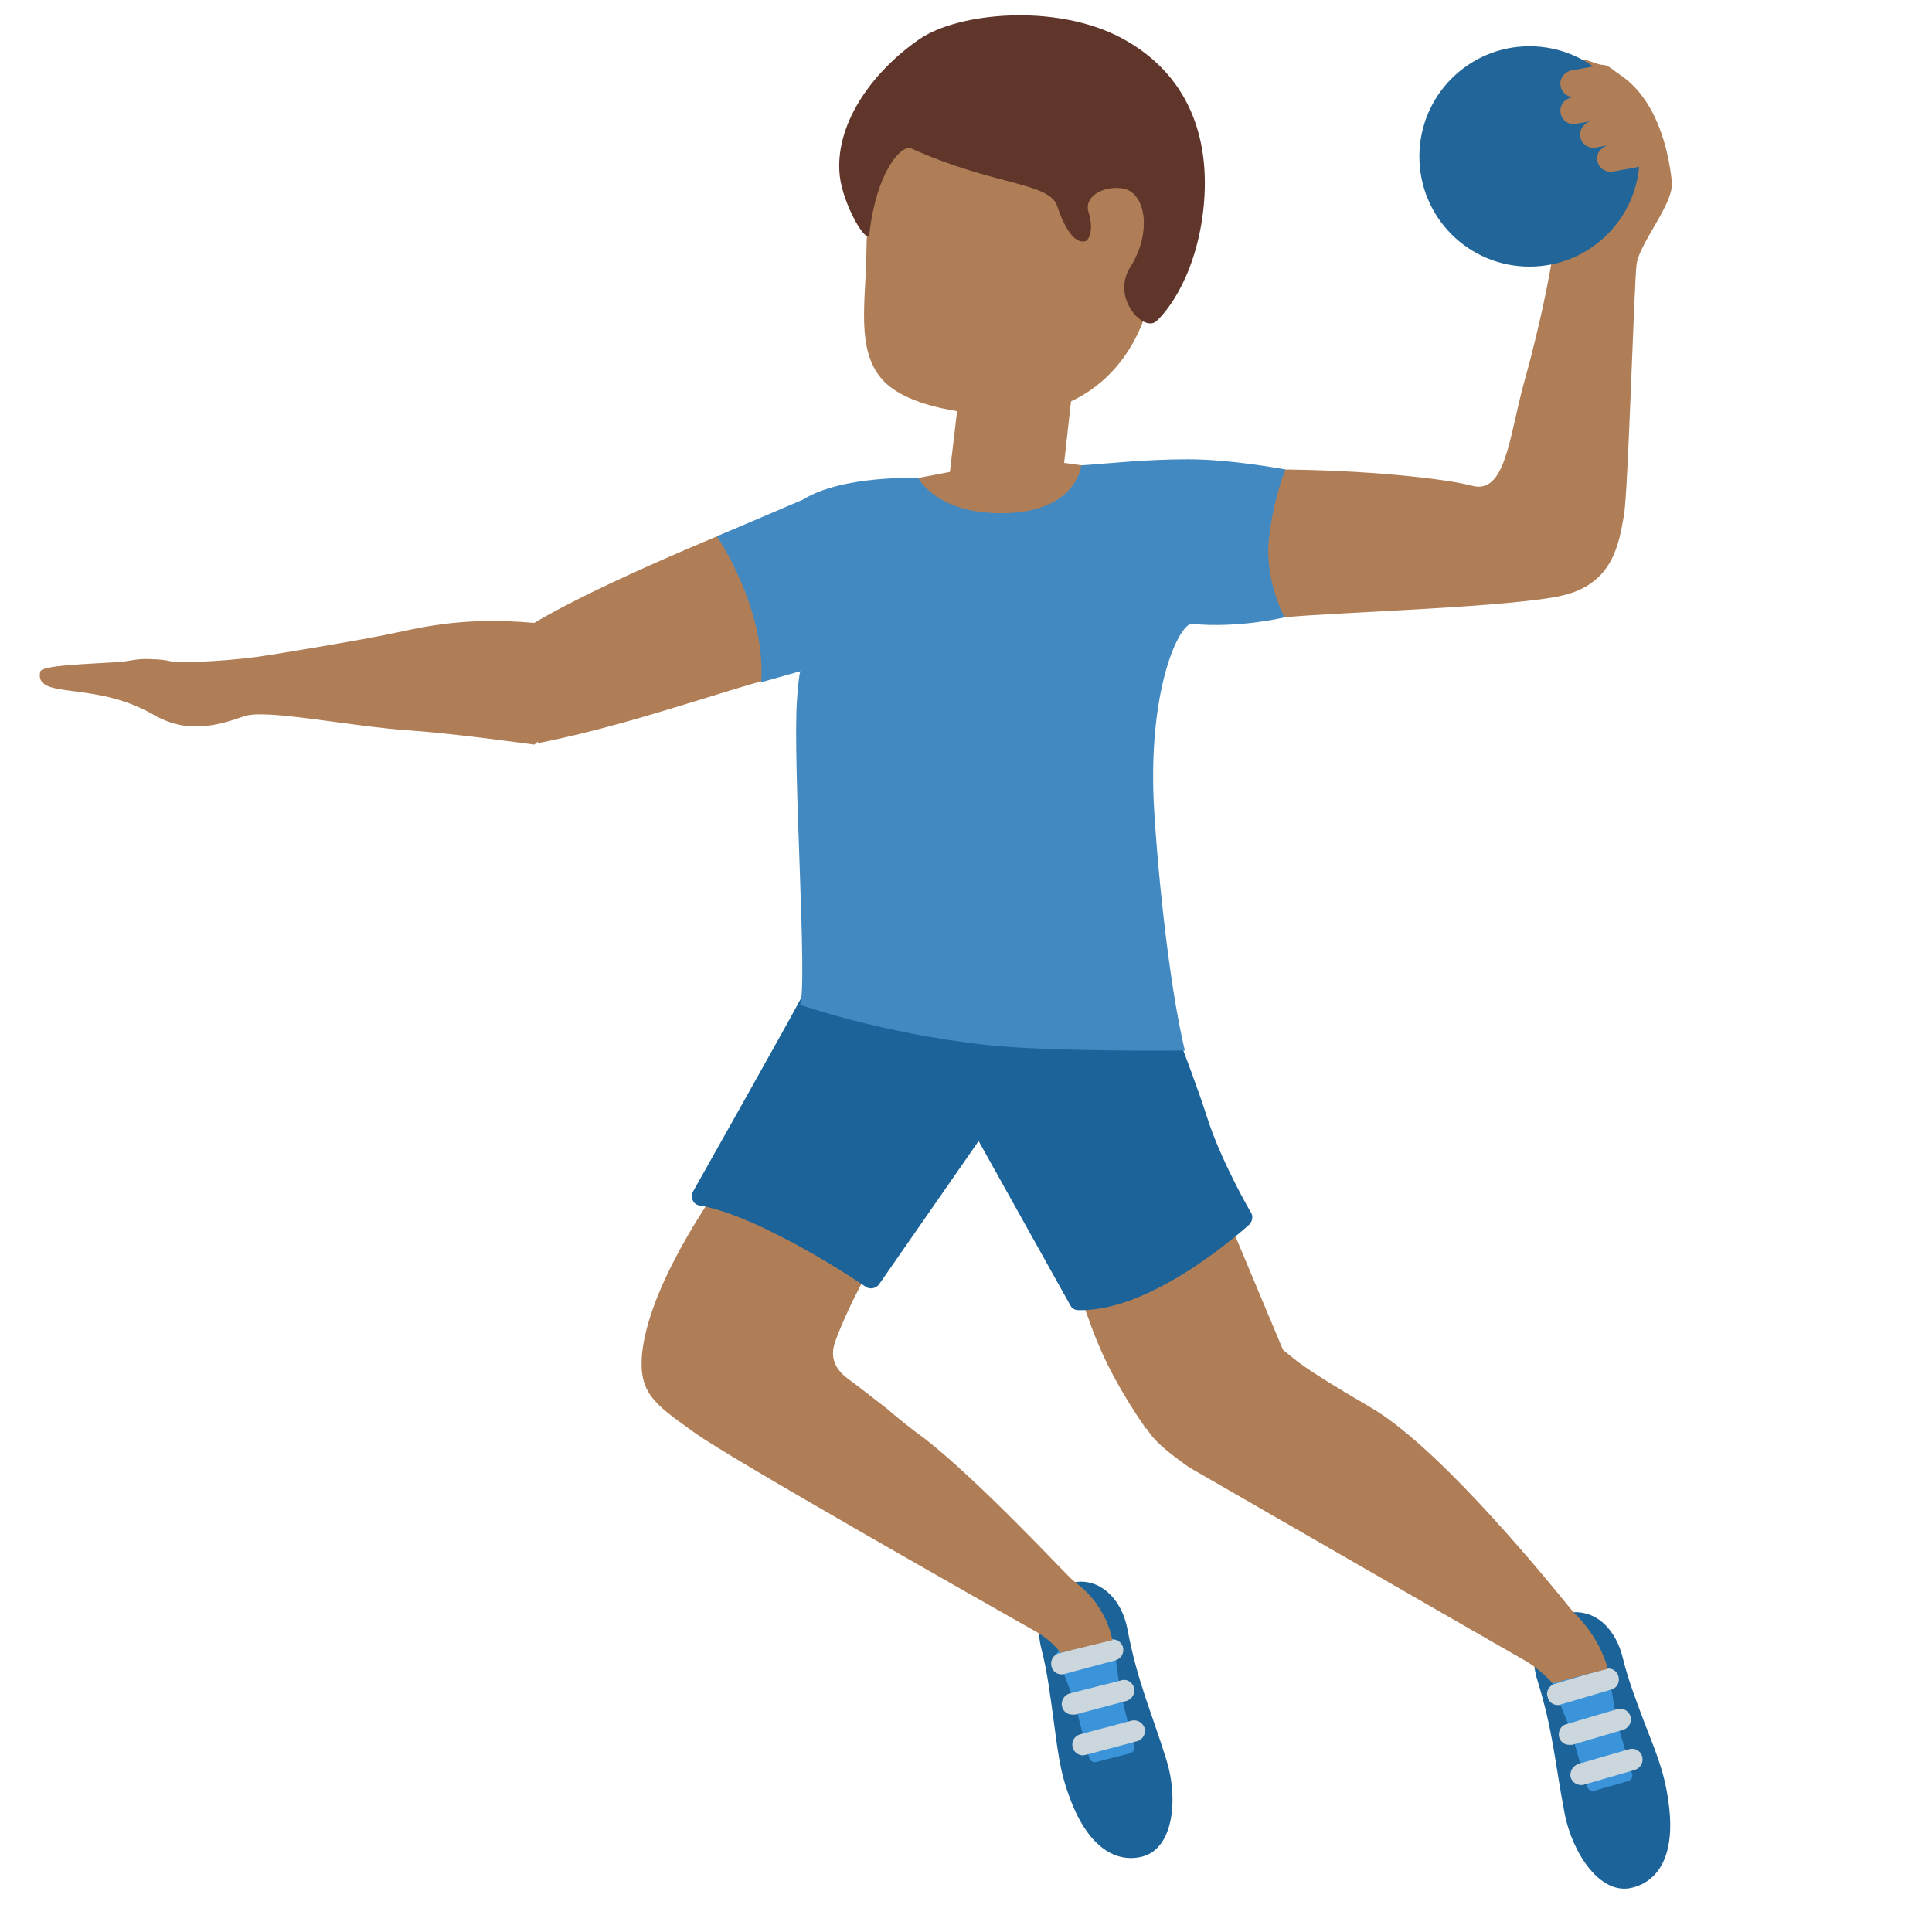 <?xml version="1.0" encoding="UTF-8"?>
<svg xmlns="http://www.w3.org/2000/svg" xmlns:xlink="http://www.w3.org/1999/xlink" width="15pt" height="15pt" viewBox="0 0 15 15" version="1.1">
<g id="surface1">
<path style=" stroke:none;fill-rule:nonzero;fill:rgb(10.98%,38.824%,60%);fill-opacity:1;" d="M 11.938 13.051 C 12.059 13.445 12.07 13.672 12.148 14.082 C 12.207 14.383 12.422 14.719 12.672 14.656 C 12.867 14.609 13.016 14.414 12.953 13.984 C 12.922 13.754 12.855 13.602 12.766 13.371 C 12.715 13.234 12.641 13.047 12.598 12.867 C 12.551 12.672 12.398 12.469 12.145 12.527 C 11.957 12.574 11.855 12.789 11.938 13.051 Z M 11.938 13.051 "/>
<path style=" stroke:none;fill-rule:nonzero;fill:rgb(23.137%,58.039%,85.098%);fill-opacity:1;" d="M 12.48 12.949 C 12.469 12.941 12.375 12.891 12.238 12.934 C 12.102 12.98 12.059 13.059 12.051 13.07 C 12.047 13.082 12.191 13.406 12.215 13.496 C 12.238 13.594 12.32 13.863 12.324 13.875 C 12.332 13.898 12.355 13.91 12.383 13.902 L 12.641 13.828 C 12.664 13.82 12.68 13.797 12.672 13.773 L 12.566 13.41 C 12.535 13.309 12.492 12.953 12.48 12.949 Z M 12.48 12.949 "/>
<path style=" stroke:none;fill-rule:nonzero;fill:rgb(80%,83.922%,86.667%);fill-opacity:1;" d="M 12.277 13.859 C 12.285 13.859 12.293 13.859 12.301 13.855 L 12.691 13.742 C 12.738 13.727 12.762 13.684 12.75 13.637 C 12.738 13.594 12.691 13.566 12.645 13.582 L 12.254 13.695 C 12.211 13.711 12.184 13.754 12.195 13.801 C 12.207 13.836 12.238 13.859 12.277 13.859 Z M 12.184 13.547 C 12.191 13.547 12.199 13.547 12.207 13.547 L 12.602 13.43 C 12.645 13.418 12.672 13.371 12.66 13.328 C 12.645 13.281 12.602 13.258 12.555 13.27 L 12.16 13.387 C 12.117 13.398 12.094 13.445 12.105 13.488 C 12.117 13.527 12.148 13.547 12.184 13.547 Z M 12.094 13.238 C 12.102 13.238 12.109 13.238 12.117 13.234 L 12.512 13.117 C 12.555 13.105 12.578 13.059 12.566 13.016 C 12.555 12.973 12.512 12.945 12.465 12.957 L 12.07 13.074 C 12.027 13.086 12 13.133 12.016 13.176 C 12.023 13.215 12.059 13.238 12.094 13.238 Z M 12.094 13.238 "/>
<path style=" stroke:none;fill-rule:nonzero;fill:rgb(10.98%,38.824%,60%);fill-opacity:1;" d="M 8.754 12.652 C 8.832 13.059 8.93 13.262 9.055 13.66 C 9.148 13.953 9.117 14.348 8.871 14.414 C 8.676 14.465 8.453 14.359 8.305 13.957 C 8.223 13.738 8.211 13.574 8.176 13.324 C 8.156 13.184 8.133 12.984 8.086 12.805 C 8.035 12.609 8.07 12.355 8.324 12.289 C 8.508 12.242 8.703 12.383 8.754 12.652 Z M 8.754 12.652 "/>
<path style=" stroke:none;fill-rule:nonzero;fill:rgb(23.137%,58.039%,85.098%);fill-opacity:1;" d="M 8.637 12.727 C 8.625 12.719 8.531 12.668 8.395 12.707 C 8.258 12.75 8.211 12.828 8.203 12.84 C 8.199 12.852 8.336 13.176 8.359 13.27 C 8.379 13.367 8.453 13.637 8.457 13.648 C 8.465 13.672 8.488 13.688 8.512 13.68 L 8.773 13.613 C 8.797 13.605 8.812 13.582 8.805 13.559 L 8.711 13.191 C 8.684 13.086 8.648 12.734 8.637 12.727 Z M 8.637 12.727 "/>
<path style=" stroke:none;fill-rule:nonzero;fill:rgb(80%,83.922%,86.667%);fill-opacity:1;" d="M 8.41 13.629 C 8.414 13.629 8.422 13.625 8.43 13.625 L 8.824 13.52 C 8.871 13.508 8.898 13.465 8.887 13.418 C 8.875 13.375 8.828 13.348 8.785 13.359 L 8.387 13.465 C 8.344 13.477 8.316 13.52 8.328 13.566 C 8.336 13.602 8.371 13.629 8.41 13.629 Z M 8.324 13.312 C 8.332 13.312 8.34 13.312 8.348 13.312 L 8.742 13.207 C 8.789 13.195 8.816 13.148 8.805 13.105 C 8.793 13.059 8.746 13.031 8.703 13.047 L 8.305 13.148 C 8.262 13.16 8.234 13.207 8.246 13.25 C 8.254 13.289 8.289 13.312 8.324 13.312 Z M 8.242 13 C 8.25 13 8.258 13 8.266 12.996 L 8.66 12.891 C 8.703 12.879 8.73 12.836 8.719 12.789 C 8.707 12.746 8.664 12.719 8.617 12.73 L 8.223 12.836 C 8.176 12.848 8.152 12.895 8.164 12.938 C 8.172 12.977 8.207 13 8.242 13 Z M 8.242 13 "/>
<path style=" stroke:none;fill-rule:nonzero;fill:rgb(68.627%,49.412%,34.118%);fill-opacity:1;" d="M 8.371 10.027 L 9.48 9.332 L 9.961 10.48 C 10.062 10.559 10.078 10.598 10.633 10.922 C 11.137 11.211 11.902 12.129 12.215 12.516 C 12.301 12.598 12.422 12.742 12.484 12.957 C 12.246 13.016 12.055 13.07 12.055 13.07 C 12.055 13.07 11.984 12.984 11.863 12.906 C 11.262 12.562 9.23 11.391 9.23 11.391 C 9.066 11.273 8.961 11.191 8.902 11.09 L 8.898 11.094 C 8.504 10.523 8.465 10.234 8.371 10.027 Z M 5.652 9.113 L 6.824 9.734 C 6.754 9.844 6.609 10.09 6.492 10.395 C 6.457 10.484 6.438 10.598 6.586 10.707 C 6.668 10.766 6.766 10.844 6.891 10.941 C 6.973 11.012 7.07 11.09 7.188 11.176 C 7.602 11.5 8.262 12.207 8.309 12.25 C 8.332 12.273 8.371 12.301 8.41 12.336 C 8.441 12.363 8.477 12.402 8.512 12.449 C 8.512 12.453 8.516 12.453 8.516 12.453 L 8.516 12.457 C 8.566 12.527 8.613 12.617 8.637 12.734 C 8.602 12.742 8.234 12.832 8.234 12.832 C 8.234 12.832 8.168 12.738 8.043 12.668 C 7.664 12.453 5.676 11.328 5.395 11.125 L 5.367 11.105 C 5.078 10.898 4.961 10.812 4.984 10.52 C 5.031 10 5.512 9.305 5.652 9.113 Z M 9.145 4.32 C 9.133 4.039 9.234 3.645 9.883 3.645 C 10.594 3.645 11.238 3.719 11.422 3.77 C 11.691 3.848 11.715 3.395 11.836 2.957 C 11.961 2.516 12.078 1.938 12.066 1.84 C 12.043 1.684 12.258 0.492 12.277 0.473 C 12.305 0.445 12.391 0.504 12.449 0.504 C 12.492 0.508 12.527 0.547 12.574 0.578 C 12.859 0.766 12.953 1.152 12.98 1.41 C 13 1.574 12.734 1.879 12.707 2.047 C 12.688 2.172 12.641 3.812 12.609 3.996 C 12.57 4.223 12.523 4.527 12.141 4.621 C 11.762 4.715 10.352 4.754 9.973 4.793 C 9.539 4.836 9.164 4.691 9.145 4.32 Z M 0.906 5.141 C 1.027 5.133 1.047 5.113 1.16 5.117 C 1.332 5.121 1.324 5.145 1.402 5.141 C 1.57 5.141 1.805 5.125 1.98 5.102 C 2.109 5.086 2.801 4.969 2.988 4.93 C 3.246 4.879 3.559 4.785 4.148 4.836 C 4.656 4.531 5.766 4.074 6.129 3.941 C 6.551 3.785 7.043 5.066 6.379 5.176 C 5.848 5.266 5.031 5.602 4.176 5.77 L 4.176 5.758 C 4.164 5.766 4.16 5.773 4.148 5.781 C 4.148 5.781 3.527 5.695 3.191 5.672 C 2.723 5.641 2.074 5.504 1.902 5.559 C 1.688 5.633 1.457 5.703 1.188 5.547 C 0.727 5.281 0.266 5.438 0.312 5.215 C 0.324 5.164 0.68 5.156 0.906 5.141 Z M 7.57 2.012 C 7.598 1.777 7.816 1.594 8.051 1.621 C 8.285 1.648 8.457 1.855 8.43 2.09 L 8.262 3.594 L 8.398 3.613 C 8.398 3.613 8.559 4.055 7.805 4.055 C 7.047 4.055 7.129 3.711 7.129 3.711 L 7.375 3.664 Z M 7.57 2.012 "/>
<path style=" stroke:none;fill-rule:nonzero;fill:rgb(68.627%,49.412%,34.118%);fill-opacity:1;" d="M 6.727 1.938 C 6.727 1.227 7.23 0.652 7.848 0.652 C 8.469 0.652 8.973 1.227 8.973 1.938 C 8.973 2.645 8.551 3.223 7.809 3.223 C 7.527 3.223 7.066 3.164 6.867 2.965 C 6.633 2.73 6.727 2.32 6.727 1.938 Z M 6.727 1.938 "/>
<path style=" stroke:none;fill-rule:nonzero;fill:rgb(37.647%,20.784%,16.471%);fill-opacity:1;" d="M 7.137 0.305 C 7.434 0.098 8.191 0.023 8.703 0.293 C 9.277 0.598 9.422 1.16 9.328 1.734 C 9.238 2.266 8.984 2.488 8.984 2.488 C 8.887 2.594 8.625 2.316 8.773 2.078 C 8.949 1.805 8.898 1.48 8.703 1.461 C 8.562 1.445 8.41 1.527 8.453 1.652 C 8.5 1.805 8.438 1.867 8.438 1.867 C 8.438 1.867 8.324 1.949 8.207 1.598 C 8.145 1.414 7.711 1.441 7.074 1.152 C 6.996 1.121 6.805 1.336 6.75 1.812 C 6.738 1.918 6.547 1.598 6.52 1.367 C 6.477 0.98 6.754 0.57 7.137 0.305 Z M 7.137 0.305 "/>
<path style=" stroke:none;fill-rule:nonzero;fill:rgb(10.98%,38.824%,60%);fill-opacity:1;" d="M 8.84 7.457 C 8.84 7.457 9.184 8.324 9.297 8.684 C 9.41 9.043 9.648 9.453 9.648 9.453 C 9.648 9.453 8.93 10.113 8.371 10.098 L 7.605 8.723 L 6.762 9.93 C 6.762 9.93 5.945 9.375 5.441 9.289 C 5.441 9.289 6.156 8.027 6.301 7.746 C 6.449 7.469 6.613 7.293 6.613 7.293 Z M 8.84 7.457 "/>
<path style=" stroke:none;fill-rule:nonzero;fill:rgb(10.98%,38.824%,60%);fill-opacity:1;" d="M 8.371 10.172 C 8.344 10.172 8.32 10.156 8.309 10.133 L 7.598 8.859 L 6.824 9.973 C 6.801 10.004 6.754 10.012 6.723 9.992 C 6.715 9.984 5.914 9.441 5.43 9.359 C 5.406 9.355 5.387 9.34 5.379 9.32 C 5.367 9.297 5.367 9.273 5.379 9.254 C 5.387 9.238 6.094 7.988 6.238 7.715 C 6.387 7.43 6.555 7.25 6.562 7.242 C 6.578 7.227 6.598 7.215 6.621 7.219 L 8.844 7.383 C 8.871 7.387 8.895 7.402 8.906 7.43 C 8.922 7.465 9.254 8.305 9.367 8.66 C 9.477 9.012 9.711 9.414 9.715 9.418 C 9.73 9.445 9.723 9.484 9.699 9.508 C 9.668 9.535 8.969 10.172 8.395 10.172 Z M 9.227 8.707 C 9.129 8.398 8.855 7.703 8.785 7.527 L 6.645 7.367 C 6.598 7.426 6.477 7.574 6.367 7.781 C 6.242 8.016 5.719 8.949 5.555 9.238 C 5.984 9.352 6.559 9.711 6.742 9.832 L 7.543 8.684 C 7.559 8.66 7.582 8.652 7.609 8.652 C 7.633 8.652 7.656 8.668 7.668 8.688 L 8.414 10.027 C 8.855 10.012 9.402 9.574 9.559 9.438 C 9.488 9.316 9.32 8.996 9.227 8.707 Z M 9.227 8.707 "/>
<path style=" stroke:none;fill-rule:nonzero;fill:rgb(25.882%,53.725%,75.686%);fill-opacity:1;" d="M 9.227 3.566 C 8.887 3.566 8.621 3.598 8.395 3.613 C 8.395 3.613 8.363 3.965 7.816 3.984 C 7.273 4 7.129 3.711 7.129 3.711 C 7.129 3.711 6.539 3.688 6.234 3.879 L 5.566 4.164 C 5.566 4.164 5.949 4.723 5.91 5.297 L 6.215 5.211 C 6.215 5.211 6.203 5.219 6.188 5.43 C 6.152 5.93 6.273 7.656 6.211 7.801 C 6.211 7.801 6.844 8.023 7.656 8.113 C 8.152 8.168 9.199 8.156 9.199 8.156 C 9.07 7.617 8.98 6.68 8.957 6.219 C 8.918 5.312 9.164 4.836 9.254 4.844 C 9.625 4.879 9.973 4.793 9.973 4.793 C 9.973 4.793 9.816 4.504 9.852 4.184 C 9.887 3.863 9.98 3.645 9.98 3.645 C 9.98 3.645 9.562 3.566 9.227 3.566 Z M 9.227 3.566 "/>
<path style=" stroke:none;fill-rule:nonzero;fill:rgb(13.333%,40%,60%);fill-opacity:1;" d="M 12.73 1.215 C 12.73 1.688 12.348 2.07 11.875 2.07 C 11.402 2.07 11.02 1.688 11.02 1.215 C 11.02 0.742 11.402 0.359 11.875 0.359 C 12.348 0.359 12.73 0.742 12.73 1.215 Z M 12.73 1.215 "/>
<path style=" stroke:none;fill-rule:nonzero;fill:rgb(68.627%,49.412%,34.118%);fill-opacity:1;" d="M 12.199 0.758 L 12.234 0.754 C 12.18 0.762 12.125 0.723 12.117 0.668 C 12.105 0.613 12.145 0.559 12.199 0.547 L 12.414 0.508 L 12.758 0.883 L 12.863 1.27 L 12.523 1.332 C 12.465 1.34 12.41 1.305 12.402 1.246 C 12.391 1.191 12.43 1.145 12.48 1.129 L 12.391 1.145 C 12.332 1.156 12.277 1.117 12.27 1.062 C 12.258 1.008 12.297 0.957 12.348 0.941 L 12.238 0.961 C 12.18 0.973 12.125 0.934 12.117 0.879 C 12.105 0.82 12.145 0.77 12.199 0.758 Z M 12.199 0.758 "/>
</g>
</svg>
